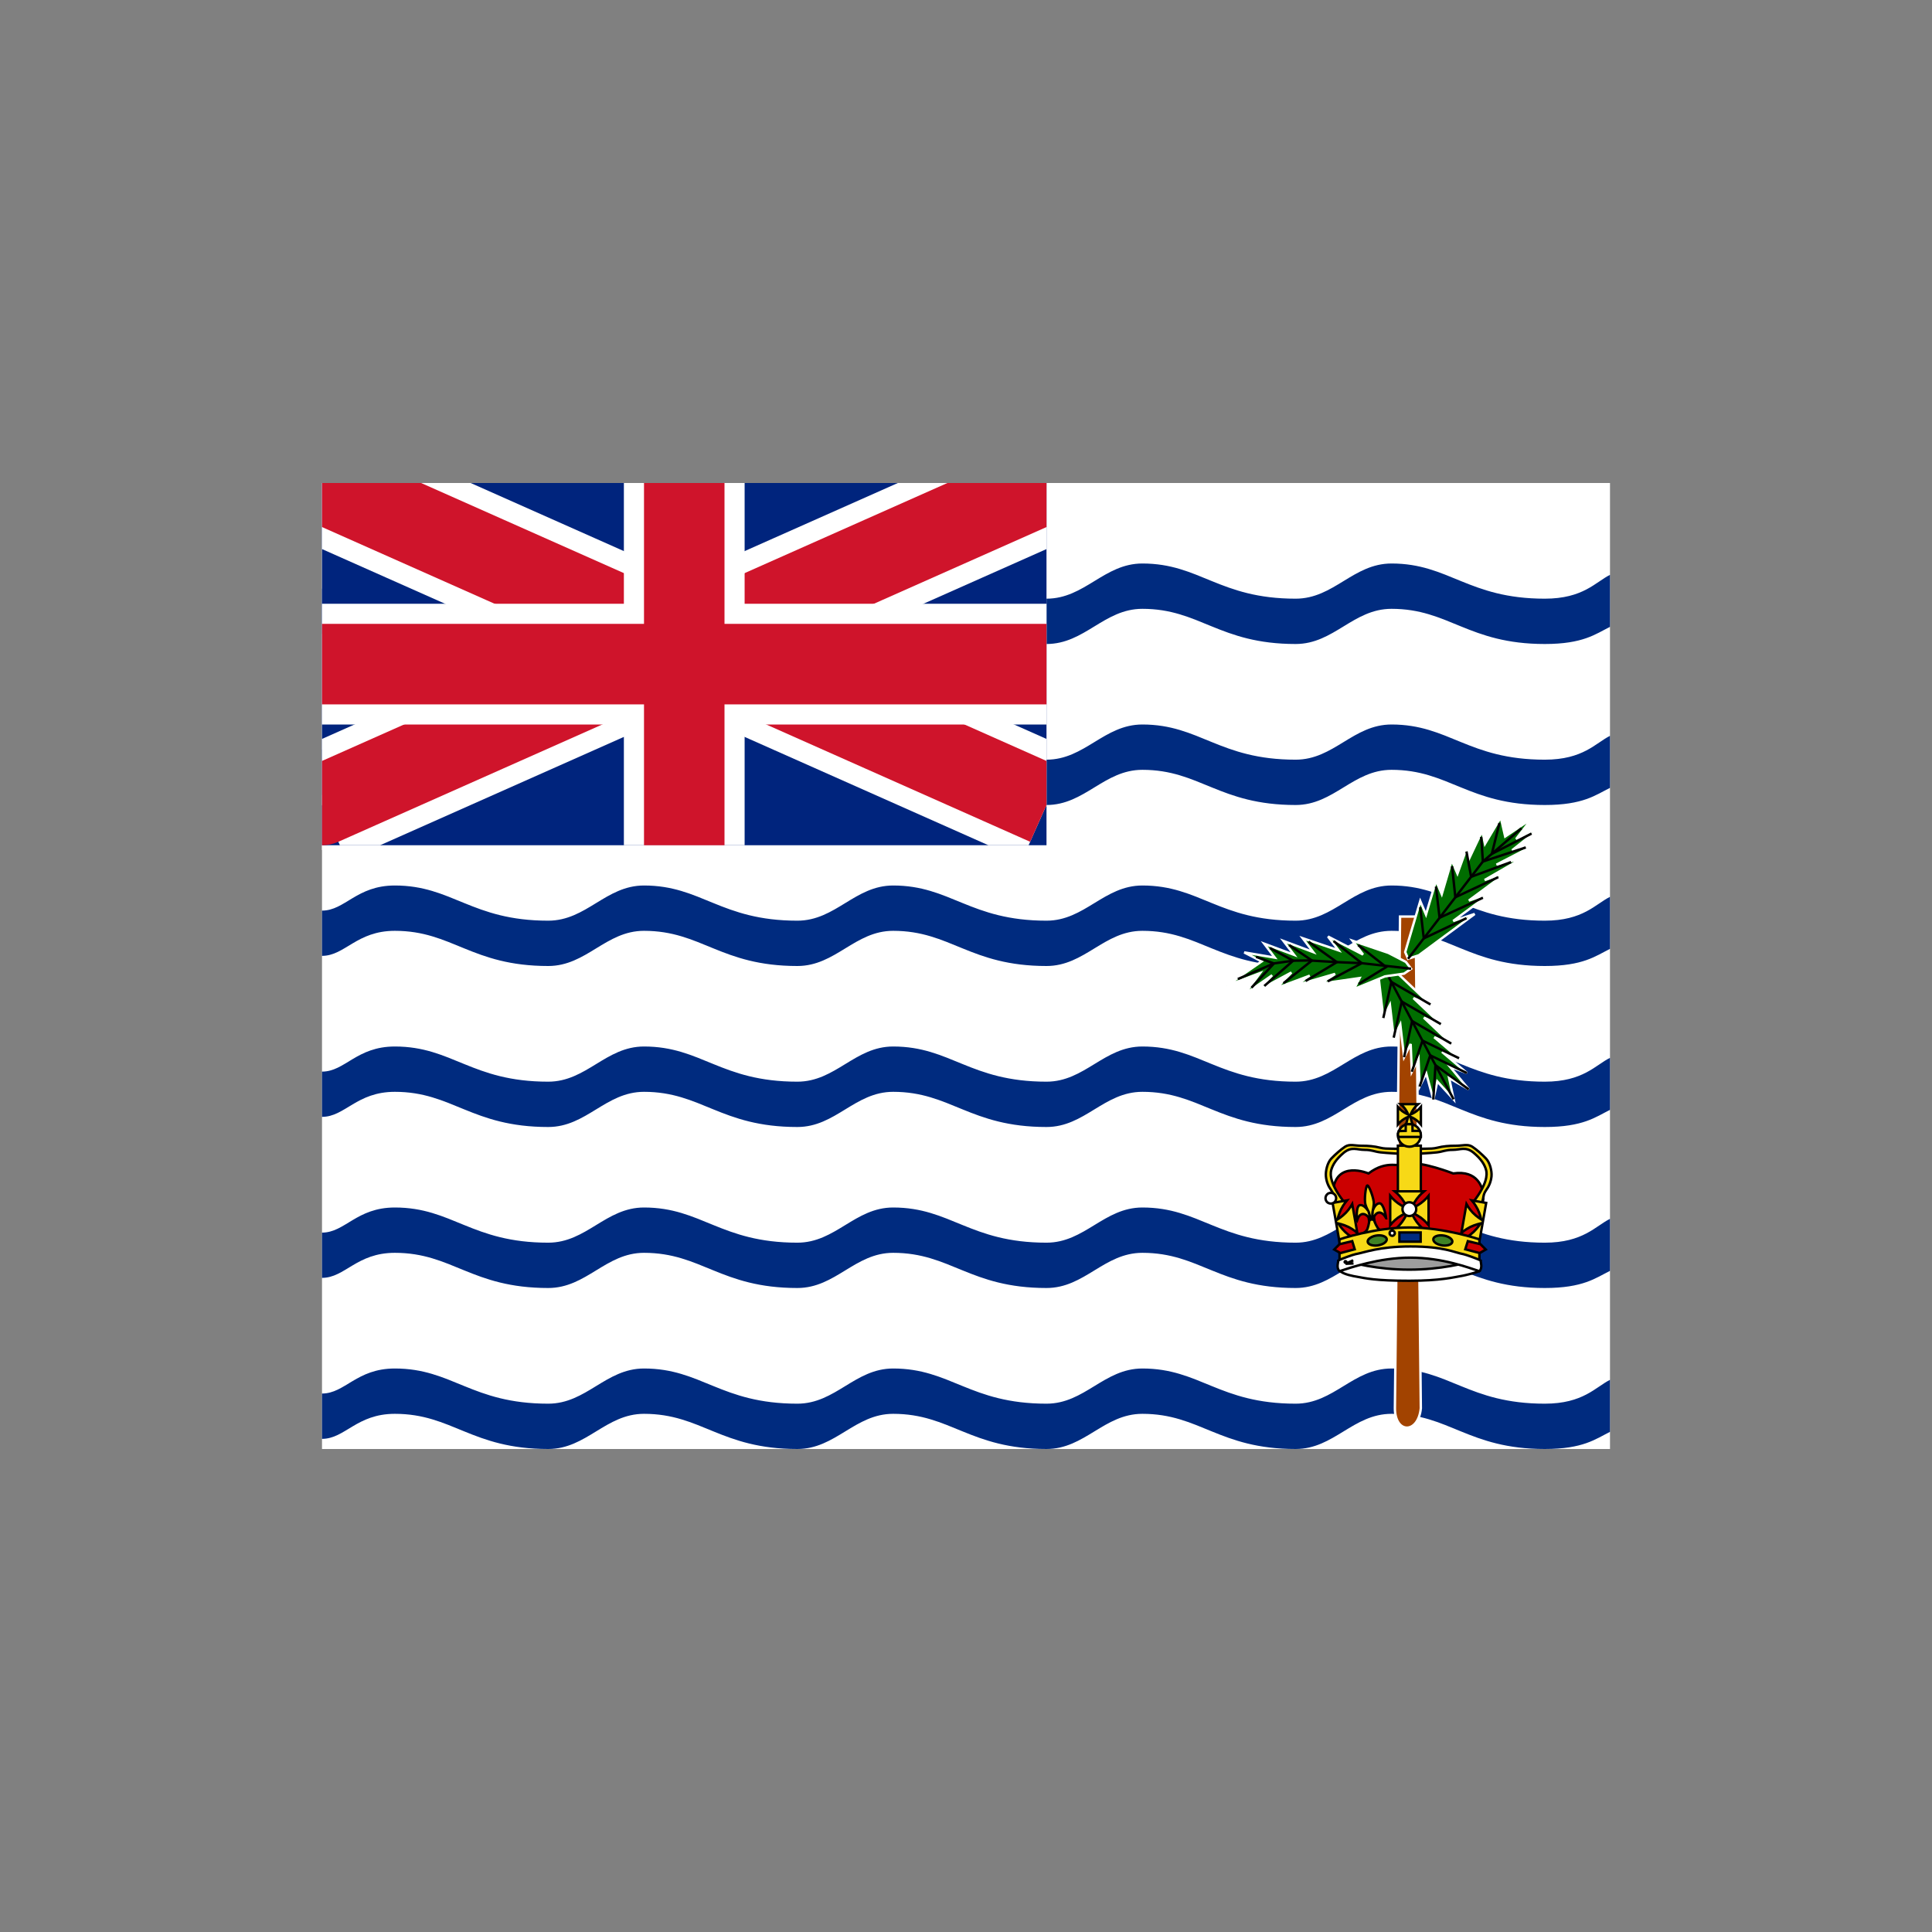 <svg width="24" height="24" viewBox="0 0 24 24" fill="none" xmlns="http://www.w3.org/2000/svg">
<rect x="0" y="0" width="24" height="24" fill="#808080" stroke="none"/>
<path d="M20 6H4V18H20V6Z" fill="white"/>
<path d="M20 17.141C19.821 17.23 19.667 17.437 19.19 17.437C18.238 17.437 18 17 17.286 17C16.809 17 16.571 17.437 16.095 17.437C15.143 17.437 14.905 17 14.191 17C13.714 17 13.476 17.437 13 17.437C12.048 17.437 11.809 17 11.095 17C10.619 17 10.381 17.437 9.905 17.437C8.952 17.437 8.714 17 8 17C7.524 17 7.286 17.437 6.81 17.437C5.857 17.437 5.619 17 4.905 17C4.429 17 4.286 17.311 4 17.311V17.874C4.286 17.874 4.429 17.563 4.905 17.563C5.619 17.563 5.857 18 6.81 18C7.286 18 7.524 17.563 8 17.563C8.714 17.563 8.952 18 9.905 18C10.381 18 10.619 17.563 11.095 17.563C11.809 17.563 12.048 18 13 18C13.476 18 13.714 17.563 14.191 17.563C14.905 17.563 15.143 18 16.095 18C16.571 18 16.809 17.563 17.286 17.563C18 17.563 18.238 18 19.19 18C19.667 18 19.821 17.876 20 17.787V17.141Z" fill="#002B7F"/>
<path d="M20 15.141C19.821 15.229 19.667 15.437 19.19 15.437C18.238 15.437 18 15 17.286 15C16.809 15 16.571 15.437 16.095 15.437C15.143 15.437 14.905 15 14.191 15C13.714 15 13.476 15.437 13 15.437C12.048 15.437 11.809 15 11.095 15C10.619 15 10.381 15.437 9.905 15.437C8.952 15.437 8.714 15 8 15C7.524 15 7.286 15.437 6.81 15.437C5.857 15.437 5.619 15 4.905 15C4.429 15 4.286 15.312 4 15.312V15.874C4.286 15.874 4.429 15.563 4.905 15.563C5.619 15.563 5.857 16 6.81 16C7.286 16 7.524 15.563 8 15.563C8.714 15.563 8.952 16 9.905 16C10.381 16 10.619 15.563 11.095 15.563C11.809 15.563 12.048 16 13 16C13.476 16 13.714 15.563 14.191 15.563C14.905 15.563 15.143 16 16.095 16C16.571 16 16.809 15.563 17.286 15.563C18 15.563 18.238 16 19.19 16C19.667 16 19.821 15.876 20 15.787V15.141Z" fill="#002B7F"/>
<path d="M20 13.141C19.821 13.229 19.667 13.437 19.19 13.437C18.238 13.437 18 13 17.286 13C16.809 13 16.571 13.437 16.095 13.437C15.143 13.437 14.905 13 14.191 13C13.714 13 13.476 13.437 13 13.437C12.048 13.437 11.809 13 11.095 13C10.619 13 10.381 13.437 9.905 13.437C8.952 13.437 8.714 13 8 13C7.524 13 7.286 13.437 6.81 13.437C5.857 13.437 5.619 13 4.905 13C4.429 13 4.286 13.312 4 13.312V13.874C4.286 13.874 4.429 13.563 4.905 13.563C5.619 13.563 5.857 14 6.81 14C7.286 14 7.524 13.563 8 13.563C8.714 13.563 8.952 14 9.905 14C10.381 14 10.619 13.563 11.095 13.563C11.809 13.563 12.048 14 13 14C13.476 14 13.714 13.563 14.191 13.563C14.905 13.563 15.143 14 16.095 14C16.571 14 16.809 13.563 17.286 13.563C18 13.563 18.238 14 19.19 14C19.667 14 19.821 13.876 20 13.787V13.141Z" fill="#002B7F"/>
<path d="M20 11.141C19.821 11.229 19.667 11.437 19.19 11.437C18.238 11.437 18 11 17.286 11C16.809 11 16.571 11.437 16.095 11.437C15.143 11.437 14.905 11 14.191 11C13.714 11 13.476 11.437 13 11.437C12.048 11.437 11.809 11 11.095 11C10.619 11 10.381 11.437 9.905 11.437C8.952 11.437 8.714 11 8 11C7.524 11 7.286 11.437 6.81 11.437C5.857 11.437 5.619 11 4.905 11C4.429 11 4.286 11.312 4 11.312V11.874C4.286 11.874 4.429 11.563 4.905 11.563C5.619 11.563 5.857 12 6.81 12C7.286 12 7.524 11.563 8 11.563C8.714 11.563 8.952 12 9.905 12C10.381 12 10.619 11.563 11.095 11.563C11.809 11.563 12.048 12 13 12C13.476 12 13.714 11.563 14.191 11.563C14.905 11.563 15.143 12 16.095 12C16.571 12 16.809 11.563 17.286 11.563C18 11.563 18.238 12 19.19 12C19.667 12 19.821 11.876 20 11.787V11.141Z" fill="#002B7F"/>
<path d="M20 9.141C19.821 9.23 19.667 9.437 19.19 9.437C18.238 9.437 18 9 17.286 9C16.809 9 16.571 9.437 16.095 9.437C15.143 9.437 14.905 9 14.191 9C13.714 9 13.476 9.437 13 9.437C12.048 9.437 11.809 9 11.095 9C10.619 9 10.381 9.437 9.905 9.437C8.952 9.437 8.714 9 8 9C7.524 9 7.286 9.437 6.81 9.437C5.857 9.437 5.619 9 4.905 9C4.429 9 4.286 9.312 4 9.312V9.874C4.286 9.874 4.429 9.563 4.905 9.563C5.619 9.563 5.857 10 6.81 10C7.286 10 7.524 9.563 8 9.563C8.714 9.563 8.952 10 9.905 10C10.381 10 10.619 9.563 11.095 9.563C11.809 9.563 12.048 10 13 10C13.476 10 13.714 9.563 14.191 9.563C14.905 9.563 15.143 10 16.095 10C16.571 10 16.809 9.563 17.286 9.563C18 9.563 18.238 10 19.19 10C19.667 10 19.821 9.876 20 9.787V9.141Z" fill="#002B7F"/>
<path d="M20 7.141C19.821 7.23 19.667 7.437 19.19 7.437C18.238 7.437 18 7 17.286 7C16.809 7 16.571 7.437 16.095 7.437C15.143 7.437 14.905 7 14.191 7C13.714 7 13.476 7.437 13 7.437C12.048 7.437 11.809 7 11.095 7C10.619 7 10.381 7.437 9.905 7.437C8.952 7.437 8.714 7 8 7C7.524 7 7.286 7.437 6.81 7.437C5.857 7.437 5.619 7 4.905 7C4.429 7 4.286 7.312 4 7.312V7.874C4.286 7.874 4.429 7.563 4.905 7.563C5.619 7.563 5.857 8 6.81 8C7.286 8 7.524 7.563 8 7.563C8.714 7.563 8.952 8 9.905 8C10.381 8 10.619 7.563 11.095 7.563C11.809 7.563 12.048 8 13 8C13.476 8 13.714 7.563 14.191 7.563C14.905 7.563 15.143 8 16.095 8C16.571 8 16.809 7.563 17.286 7.563C18 7.563 18.238 8 19.19 8C19.667 8 19.821 7.876 20 7.787V7.141Z" fill="#002B7F"/>
<path d="M13 6H4V10.56H13V6Z" fill="white"/>
<g clip-path="url(#clip0_14099_114067)">
<path d="M13 6H4V10.5H13V6Z" fill="#00247D"/>
<path d="M4 6L13 10L4 6ZM13 6L4 10L13 6Z" fill="black"/>
<path d="M4 6L13 10M13 6L4 10" stroke="white" stroke-width="1.5"/>
<path d="M4 6L13 10L4 6ZM13 6L4 10L13 6Z" fill="black"/>
<path d="M3.797 9.543C3.545 9.655 3.431 9.951 3.543 10.203C3.655 10.455 3.951 10.569 4.203 10.457L3.797 9.543ZM3.797 6.457L12.797 10.457L13.203 9.543L4.203 5.543L3.797 6.457ZM12.797 5.543L3.797 9.543L4.203 10.457L13.203 6.457L12.797 5.543Z" fill="#CF142B"/>
<path d="M8.5 6V10.5V6ZM4 8.25H13H4Z" fill="black"/>
<path d="M8.5 6V10.5M4 8.25H13" stroke="white" stroke-width="1.5"/>
<path d="M8.5 6V10.5V6ZM4 8.25H13H4Z" fill="black"/>
<path d="M8.5 6V10.5M4 8.25H13" stroke="#CF142B"/>
</g>
<path d="M17.392 11.386L17.328 17.494C17.328 17.815 17.619 17.815 17.65 17.494L17.585 11.386H17.392Z" fill="#A24300" stroke="white" stroke-width="0.03"/>
<path d="M18.057 13.656L17.855 13.434L17.805 13.658L17.717 13.334L17.635 13.497L17.621 13.151L17.538 13.315L17.524 12.969L17.442 13.133L17.395 12.726L17.313 12.89L17.266 12.483L17.184 12.647L17.137 12.24L17.114 12.037L17.155 11.955L17.26 11.995L17.43 12.156L17.77 12.479L17.559 12.399L17.899 12.722L17.688 12.642L18.028 12.965L17.817 12.885L18.125 13.147L17.914 13.067L18.222 13.329L18.011 13.25L18.245 13.532L18.002 13.392L18.057 13.656Z" fill="#006D00" stroke="white" stroke-width="0.03"/>
<path d="M18.057 13.656L17.154 11.955" stroke="black" stroke-width="0.03"/>
<path d="M17.77 12.478L17.284 12.198L17.184 12.646" stroke="black" stroke-width="0.03"/>
<path d="M17.899 12.722L17.413 12.442L17.313 12.89" stroke="black" stroke-width="0.03"/>
<path d="M18.028 12.964L17.542 12.684L17.442 13.133" stroke="black" stroke-width="0.03"/>
<path d="M18.125 13.146L17.671 12.927L17.538 13.314" stroke="black" stroke-width="0.03"/>
<path d="M18.222 13.33L17.767 13.11L17.635 13.498" stroke="black" stroke-width="0.03"/>
<path d="M18.245 13.533L17.832 13.232L17.805 13.659" stroke="black" stroke-width="0.03"/>
<path d="M19.03 10.168L18.698 10.391L18.643 10.152L18.447 10.482L18.412 10.323L18.252 10.661L18.23 10.506L18.105 10.852L18.034 10.685L17.91 11.107L17.839 10.94L17.714 11.361L17.643 11.194L17.518 11.616L17.456 11.827L17.492 11.91L17.625 11.867L17.856 11.696L18.319 11.354L18.052 11.441L18.514 11.099L18.247 11.187L18.71 10.845L18.443 10.932L18.905 10.665L18.59 10.741L19.088 10.483L18.785 10.562L19.15 10.272L18.834 10.423L19.03 10.168Z" fill="#006D00" stroke="white" stroke-width="0.03"/>
<path d="M18.9 10.289L18.421 10.702L17.491 11.911" stroke="black" stroke-width="0.03"/>
<path d="M18.217 11.406L17.687 11.657L17.642 11.27" stroke="black" stroke-width="0.03"/>
<path d="M18.421 11.152L17.883 11.401L17.838 11.014" stroke="black" stroke-width="0.03"/>
<path d="M18.612 10.896L18.079 11.146L18.038 10.761" stroke="black" stroke-width="0.03"/>
<path d="M18.771 10.709L18.275 10.892L18.217 10.578" stroke="black" stroke-width="0.03"/>
<path d="M18.954 10.527L18.421 10.702L18.4 10.396" stroke="black" stroke-width="0.03"/>
<path d="M19.025 10.355L18.532 10.607L18.627 10.224" stroke="black" stroke-width="0.03"/>
<path d="M15.239 12.243L15.673 11.943L15.456 11.831L15.836 11.896L15.705 11.723L16.075 11.861L15.944 11.689L16.313 11.827L16.183 11.655L16.628 11.806L16.497 11.634L16.932 11.858L16.801 11.686L17.247 11.837L17.464 11.949L17.529 12.035L17.442 12.095L17.204 12.129L16.818 12.288L16.889 12.15L16.411 12.219L16.585 12.098L16.097 12.24L16.27 12.12L15.858 12.274L16.042 12.081L15.619 12.308L15.803 12.115L15.457 12.355L15.652 12.089L15.239 12.243Z" fill="#006D00" stroke="white" stroke-width="0.03"/>
<path d="M15.377 12.162L15.825 11.968L16.064 11.934L16.263 11.931L16.607 11.952L16.916 11.965L17.529 12.034" stroke="black" stroke-width="0.03"/>
<path d="M16.878 12.223L17.22 12.013L16.871 11.739" stroke="black" stroke-width="0.03"/>
<path d="M16.493 12.191L16.916 11.965L16.567 11.691" stroke="black" stroke-width="0.03"/>
<path d="M16.219 12.186L16.607 11.952L16.255 11.698" stroke="black" stroke-width="0.03"/>
<path d="M15.706 12.248L16.064 11.934L15.775 11.776" stroke="black" stroke-width="0.03"/>
<path d="M15.547 12.269L15.825 11.969L15.603 11.886" stroke="black" stroke-width="0.03"/>
<path d="M15.944 12.214L16.297 11.932L16.014 11.74" stroke="black" stroke-width="0.03"/>
<path d="M16.758 15.673L17.507 15.539L18.287 15.673L17.925 15.824L17.257 15.834L16.758 15.673Z" fill="#9D9D9D" stroke="black" stroke-width="0.03"/>
<path d="M17.512 14.463C17.381 14.508 17.236 14.399 17 14.577C17 14.577 16.589 14.401 16.558 14.808C16.556 14.825 16.623 14.924 16.632 14.917C16.684 14.877 16.608 14.955 16.608 14.966C16.608 14.978 16.615 14.984 16.618 14.989C16.62 14.994 16.626 15.002 16.628 15.023C16.629 15.045 16.581 15.104 16.601 15.125C16.622 15.146 16.623 15.209 16.623 15.226C16.623 15.244 16.635 15.293 16.644 15.303C16.653 15.313 16.668 15.339 16.668 15.36C16.668 15.382 16.677 15.441 16.673 15.456C16.669 15.471 16.696 15.49 16.72 15.498C16.744 15.506 17.054 15.511 17.489 15.503C17.924 15.496 18.069 15.565 18.249 15.499C18.276 15.489 18.282 15.466 18.279 15.454C18.276 15.441 18.279 15.401 18.287 15.391C18.294 15.38 18.345 15.3 18.335 15.284C18.344 15.276 18.415 15.325 18.37 15.281C18.358 15.27 18.377 15.15 18.383 15.125C18.389 15.1 18.399 15.053 18.41 15.044C18.422 15.035 18.39 15.002 18.393 14.996C18.395 14.99 18.403 14.972 18.415 14.963C18.415 14.963 18.437 14.86 18.424 14.81C18.41 14.759 18.361 14.532 18.052 14.577C18.052 14.577 17.639 14.418 17.512 14.463Z" fill="#CC0000" stroke="black" stroke-width="0.03"/>
<path d="M16.985 14.726C16.965 14.733 16.945 14.907 16.962 14.963C16.974 15.002 16.989 15.028 16.997 15.044C16.98 15.017 16.94 14.966 16.896 14.97C16.84 14.975 16.855 15.155 16.857 15.166C16.857 15.166 16.857 15.166 16.857 15.166C16.857 15.166 16.858 15.167 16.858 15.167C16.858 15.167 16.858 15.167 16.858 15.167C16.86 15.162 16.873 15.086 16.928 15.081C16.965 15.078 16.999 15.117 17.011 15.134C17.012 15.14 17.013 15.145 17.014 15.151C17.007 15.169 17.007 15.209 16.988 15.262C16.965 15.326 16.872 15.341 16.856 15.343C16.86 15.342 17.01 15.329 17.059 15.325C17.059 15.325 17.059 15.325 17.06 15.325C17.06 15.325 17.06 15.325 17.06 15.325C17.06 15.325 17.06 15.324 17.061 15.324C17.11 15.32 17.26 15.307 17.264 15.306C17.248 15.307 17.151 15.309 17.113 15.251C17.082 15.203 17.073 15.163 17.063 15.146C17.062 15.141 17.062 15.136 17.061 15.13C17.069 15.111 17.093 15.066 17.129 15.063C17.184 15.058 17.216 15.13 17.219 15.134C17.219 15.134 17.219 15.134 17.219 15.134C17.219 15.134 17.22 15.134 17.22 15.134C17.22 15.134 17.22 15.134 17.22 15.134C17.219 15.122 17.19 14.943 17.134 14.948C17.09 14.952 17.063 15.009 17.053 15.039C17.057 15.021 17.064 14.986 17.066 14.953C17.07 14.894 17.007 14.724 16.986 14.726C16.986 14.726 16.985 14.726 16.985 14.726ZM16.998 15.045C17 15.048 17.001 15.05 17.002 15.052C17.002 15.052 17.007 15.07 17.007 15.07C17.007 15.07 17.025 15.13 17.025 15.13C17.024 15.128 17 15.048 16.998 15.045ZM17.053 15.04C17.052 15.044 17.047 15.126 17.046 15.129C17.046 15.128 17.05 15.049 17.05 15.048C17.05 15.048 17.05 15.066 17.05 15.066C17.051 15.064 17.052 15.043 17.053 15.04Z" fill="#F7D917" stroke="black" stroke-width="0.03"/>
<path d="M17.003 15.134C17.003 15.134 17.018 15.121 17.035 15.12C17.051 15.118 17.069 15.128 17.069 15.128L17.073 15.158C17.073 15.158 17.055 15.148 17.038 15.149C17.022 15.151 17.007 15.164 17.007 15.164L17.003 15.134Z" fill="#F7D917" stroke="black" stroke-width="0.03"/>
<path d="M16.612 15.024L16.692 14.926C16.692 14.926 16.7 14.936 16.692 14.926C16.528 14.714 16.52 14.592 16.538 14.531C16.557 14.469 16.594 14.403 16.692 14.32C16.791 14.239 16.858 14.284 16.951 14.284C17.043 14.284 17.067 14.305 17.148 14.315C17.227 14.325 17.443 14.335 17.443 14.335V14.279C17.443 14.279 17.451 14.28 17.443 14.279C17.348 14.261 17.227 14.279 17.148 14.258C17.067 14.238 17 14.233 16.914 14.233C16.828 14.233 16.766 14.208 16.71 14.244C16.655 14.28 16.587 14.341 16.538 14.392C16.489 14.444 16.465 14.546 16.471 14.613C16.477 14.68 16.501 14.736 16.538 14.787C16.575 14.839 16.569 14.88 16.581 14.916C16.594 14.952 16.612 15.029 16.612 15.024Z" fill="#F7D917" stroke="black" stroke-width="0.03"/>
<path d="M18.386 15.024L18.306 14.926C18.306 14.926 18.299 14.936 18.306 14.926C18.47 14.714 18.478 14.592 18.46 14.531C18.442 14.469 18.405 14.403 18.306 14.32C18.208 14.239 18.14 14.284 18.048 14.284C17.955 14.284 17.931 14.305 17.851 14.315C17.771 14.325 17.555 14.335 17.555 14.335V14.279C17.555 14.279 17.547 14.28 17.555 14.279C17.651 14.261 17.771 14.279 17.851 14.258C17.931 14.238 17.998 14.233 18.084 14.233C18.171 14.233 18.232 14.208 18.288 14.244C18.343 14.28 18.411 14.341 18.46 14.392C18.509 14.444 18.534 14.546 18.528 14.613C18.521 14.68 18.497 14.736 18.46 14.787C18.423 14.839 18.429 14.88 18.417 14.916C18.405 14.952 18.386 15.029 18.386 15.024Z" fill="#F7D917" stroke="black" stroke-width="0.03"/>
<path d="M17.65 14.232H17.365V14.817H17.65V14.232Z" fill="#F7D917" stroke="black" stroke-width="0.03"/>
<path d="M17.399 13.716C17.399 13.716 17.43 13.741 17.454 13.774C17.477 13.806 17.494 13.845 17.494 13.845C17.494 13.845 17.454 13.829 17.422 13.805C17.39 13.781 17.365 13.751 17.365 13.751V13.968C17.365 13.968 17.39 13.937 17.422 13.914C17.454 13.89 17.494 13.873 17.494 13.873C17.494 13.873 17.481 13.906 17.473 13.945C17.466 13.98 17.405 14.061 17.405 14.061L17.581 14.073C17.581 14.073 17.552 13.98 17.54 13.945C17.527 13.907 17.522 13.873 17.522 13.873C17.522 13.873 17.562 13.89 17.594 13.914C17.626 13.937 17.651 13.968 17.651 13.968V13.751C17.651 13.751 17.626 13.781 17.594 13.805C17.562 13.829 17.522 13.845 17.522 13.845C17.522 13.845 17.539 13.806 17.562 13.774C17.586 13.741 17.616 13.716 17.616 13.716H17.399Z" fill="#F7D917" stroke="black" stroke-width="0.03"/>
<path d="M17.649 14.104C17.649 14.142 17.634 14.178 17.608 14.204C17.581 14.23 17.545 14.245 17.508 14.245C17.47 14.245 17.434 14.23 17.408 14.204C17.381 14.178 17.366 14.142 17.366 14.104C17.366 14.066 17.381 14.03 17.408 14.004C17.434 13.977 17.47 13.963 17.508 13.963C17.545 13.963 17.581 13.977 17.608 14.004C17.634 14.03 17.649 14.066 17.649 14.104Z" fill="#F7D917" stroke="black" stroke-width="0.03"/>
<path d="M17.37 14.123H17.651C17.651 14.123 17.655 14.068 17.635 14.048C17.615 14.048 17.547 14.048 17.547 14.048L17.546 13.966H17.513H17.463L17.462 14.048C17.462 14.048 17.403 14.051 17.376 14.051C17.363 14.084 17.365 14.087 17.365 14.087L17.37 14.123Z" fill="#F7D917" stroke="black" stroke-width="0.03"/>
<path d="M17.327 14.799C17.327 14.799 17.378 14.84 17.417 14.894C17.457 14.947 17.484 15.013 17.484 15.013C17.484 15.013 17.419 14.986 17.365 14.946C17.311 14.907 17.27 14.856 17.27 14.856V15.218C17.27 15.218 17.311 15.167 17.365 15.127C17.419 15.088 17.484 15.061 17.484 15.061C17.484 15.061 17.457 15.126 17.417 15.18C17.378 15.234 17.327 15.275 17.327 15.275H17.689C17.689 15.275 17.638 15.234 17.599 15.18C17.559 15.126 17.532 15.061 17.532 15.061C17.532 15.061 17.597 15.088 17.651 15.127C17.705 15.167 17.746 15.218 17.746 15.218V14.856C17.746 14.856 17.705 14.907 17.651 14.946C17.597 14.986 17.532 15.013 17.532 15.013C17.532 15.013 17.559 14.947 17.599 14.894C17.638 14.84 17.689 14.799 17.689 14.799H17.327Z" fill="#F7D917" stroke="black" stroke-width="0.03"/>
<path d="M16.637 15.413L16.815 15.381C16.815 15.381 16.757 15.349 16.709 15.303C16.661 15.257 16.623 15.197 16.623 15.197C16.623 15.197 16.692 15.213 16.752 15.242C16.811 15.272 16.861 15.315 16.861 15.315L16.798 14.958C16.798 14.958 16.766 15.016 16.72 15.064C16.674 15.112 16.614 15.15 16.614 15.15C16.614 15.15 16.63 15.081 16.66 15.021C16.689 14.962 16.732 14.912 16.732 14.912L16.554 14.943L16.637 15.413Z" fill="#F7D917" stroke="black" stroke-width="0.03"/>
<path d="M18.284 14.912C18.284 14.912 18.327 14.962 18.356 15.021C18.386 15.081 18.401 15.15 18.401 15.15C18.401 15.15 18.341 15.112 18.295 15.064C18.249 15.016 18.217 14.958 18.217 14.958L18.154 15.315C18.154 15.315 18.204 15.272 18.264 15.242C18.324 15.213 18.393 15.197 18.393 15.197C18.393 15.197 18.355 15.257 18.306 15.303C18.258 15.349 18.201 15.381 18.201 15.381L18.379 15.413L18.462 14.943L18.284 14.912Z" fill="#F7D917" stroke="black" stroke-width="0.03"/>
<path d="M16.639 15.396L16.64 15.656C16.64 15.656 17.074 15.508 17.509 15.508C17.943 15.508 18.378 15.656 18.378 15.656V15.396C18.378 15.396 17.943 15.248 17.508 15.248C17.073 15.248 16.639 15.396 16.639 15.396Z" fill="#F7D917" stroke="black" stroke-width="0.03"/>
<path d="M16.598 14.885C16.598 14.893 16.596 14.902 16.593 14.91C16.59 14.918 16.585 14.926 16.579 14.932C16.573 14.938 16.566 14.943 16.557 14.946C16.549 14.95 16.541 14.951 16.532 14.951C16.523 14.951 16.515 14.95 16.506 14.946C16.498 14.943 16.491 14.938 16.485 14.932C16.479 14.926 16.474 14.918 16.471 14.91C16.467 14.902 16.466 14.893 16.466 14.885C16.466 14.876 16.467 14.867 16.471 14.859C16.474 14.851 16.479 14.844 16.485 14.838C16.491 14.831 16.498 14.826 16.506 14.823C16.515 14.82 16.523 14.818 16.532 14.818C16.541 14.818 16.549 14.82 16.557 14.823C16.566 14.826 16.573 14.831 16.579 14.838C16.585 14.844 16.59 14.851 16.593 14.859C16.596 14.867 16.598 14.876 16.598 14.885Z" fill="white" stroke="black" stroke-width="0.03"/>
<path d="M17.593 15.021C17.593 15.043 17.584 15.065 17.568 15.081C17.552 15.097 17.53 15.106 17.507 15.106C17.485 15.106 17.463 15.097 17.447 15.081C17.431 15.065 17.422 15.043 17.422 15.021C17.422 14.998 17.431 14.976 17.447 14.96C17.463 14.944 17.485 14.935 17.507 14.935C17.53 14.935 17.552 14.944 17.568 14.96C17.584 14.976 17.593 14.998 17.593 15.021Z" fill="white" stroke="black" stroke-width="0.03"/>
<path d="M17.648 15.31H17.384V15.425H17.648V15.31Z" fill="#002B7F" stroke="black" stroke-width="0.03"/>
<path d="M17.805 15.397C17.805 15.414 17.818 15.431 17.84 15.445C17.863 15.459 17.893 15.468 17.925 15.472C17.956 15.475 17.986 15.471 18.008 15.462C18.03 15.452 18.042 15.438 18.042 15.421C18.041 15.405 18.028 15.388 18.006 15.374C17.983 15.36 17.953 15.35 17.922 15.347C17.89 15.344 17.86 15.347 17.838 15.357C17.816 15.366 17.804 15.381 17.805 15.397Z" fill="#3E8225" stroke="black" stroke-width="0.03"/>
<path d="M16.64 15.456L16.574 15.522L16.651 15.566L16.829 15.519L16.798 15.418L16.64 15.456Z" fill="#CC0000" stroke="black" stroke-width="0.03"/>
<path d="M18.391 15.456L18.457 15.522L18.381 15.566L18.202 15.519L18.234 15.418L18.391 15.456Z" fill="#CC0000" stroke="black" stroke-width="0.03"/>
<path d="M17.227 15.397C17.226 15.414 17.213 15.431 17.191 15.445C17.168 15.459 17.138 15.468 17.107 15.472C17.075 15.475 17.045 15.471 17.023 15.462C17.001 15.452 16.989 15.438 16.99 15.421C16.99 15.405 17.003 15.388 17.026 15.374C17.048 15.36 17.078 15.35 17.11 15.347C17.141 15.344 17.171 15.347 17.193 15.357C17.215 15.366 17.227 15.381 17.227 15.397Z" fill="#3E8225" stroke="black" stroke-width="0.03"/>
<path d="M17.327 15.319C17.327 15.328 17.323 15.336 17.317 15.342C17.311 15.348 17.303 15.352 17.294 15.352C17.286 15.352 17.277 15.348 17.271 15.342C17.265 15.336 17.262 15.328 17.262 15.319C17.262 15.311 17.265 15.302 17.271 15.296C17.277 15.29 17.286 15.287 17.294 15.287C17.303 15.287 17.311 15.29 17.317 15.296C17.323 15.302 17.327 15.311 17.327 15.319Z" fill="white" stroke="black" stroke-width="0.03"/>
<path d="M18.173 15.847C18.197 15.843 18.347 15.807 18.379 15.788C18.358 15.752 18.322 15.723 18.35 15.735C18.366 15.741 18.378 15.691 18.333 15.652C18.204 15.694 17.895 15.772 17.506 15.772C17.108 15.772 16.795 15.69 16.666 15.648C16.622 15.687 16.636 15.731 16.633 15.747C16.633 15.747 16.633 15.768 16.641 15.784C16.685 15.832 16.826 15.855 16.851 15.859C16.968 15.88 17.085 15.91 17.506 15.91C17.896 15.91 18.056 15.867 18.173 15.847Z" fill="white" stroke="black" stroke-width="0.03"/>
<path d="M16.838 15.58C16.813 15.584 16.655 15.64 16.624 15.659C16.624 15.659 16.624 15.659 16.624 15.659C16.626 15.676 16.596 15.752 16.641 15.791C16.77 15.749 17.132 15.623 17.521 15.623C17.919 15.623 18.248 15.749 18.377 15.791C18.421 15.752 18.391 15.676 18.394 15.659C18.394 15.659 18.394 15.659 18.394 15.659C18.363 15.64 18.204 15.584 18.18 15.58C18.063 15.559 17.942 15.484 17.521 15.484C17.131 15.484 16.955 15.559 16.838 15.58Z" fill="white" stroke="black" stroke-width="0.03"/>
<path d="M16.725 15.675C16.725 15.677 16.725 15.678 16.724 15.679C16.724 15.681 16.724 15.682 16.723 15.683C16.722 15.684 16.721 15.685 16.719 15.685C16.718 15.686 16.717 15.686 16.715 15.687C16.714 15.687 16.712 15.687 16.711 15.686C16.71 15.686 16.708 15.685 16.707 15.684C16.706 15.684 16.705 15.682 16.705 15.681C16.704 15.68 16.703 15.679 16.703 15.678C16.703 15.676 16.703 15.675 16.704 15.674C16.704 15.672 16.705 15.671 16.706 15.67C16.706 15.669 16.707 15.668 16.709 15.668C16.71 15.667 16.711 15.667 16.713 15.666C16.714 15.666 16.716 15.666 16.717 15.667C16.718 15.667 16.72 15.668 16.721 15.669C16.722 15.669 16.723 15.671 16.724 15.672C16.724 15.673 16.725 15.674 16.725 15.675Z" fill="black" stroke="black" stroke-width="0.03"/>
<path d="M16.716 15.699L16.809 15.656L16.765 15.685L16.795 15.681L16.768 15.697L16.814 15.695L16.716 15.699Z" fill="black" stroke="black" stroke-width="0.03"/>
<path d="M20 6L20 18L4 18L4 6L20 6ZM20 5L4 5C3.4 5 3 5.4 3 6L3 18C3 18.6 3.4 19 4 19L20 19C20.6 19 21 18.6 21 18L21 6C21 5.4 20.6 5 20 5Z" fill="none"/>
<defs>
<clipPath id="clip0_14099_114067">
<rect width="9" height="4.5" fill="white" transform="translate(4 6)"/>
</clipPath>
</defs>
</svg>
